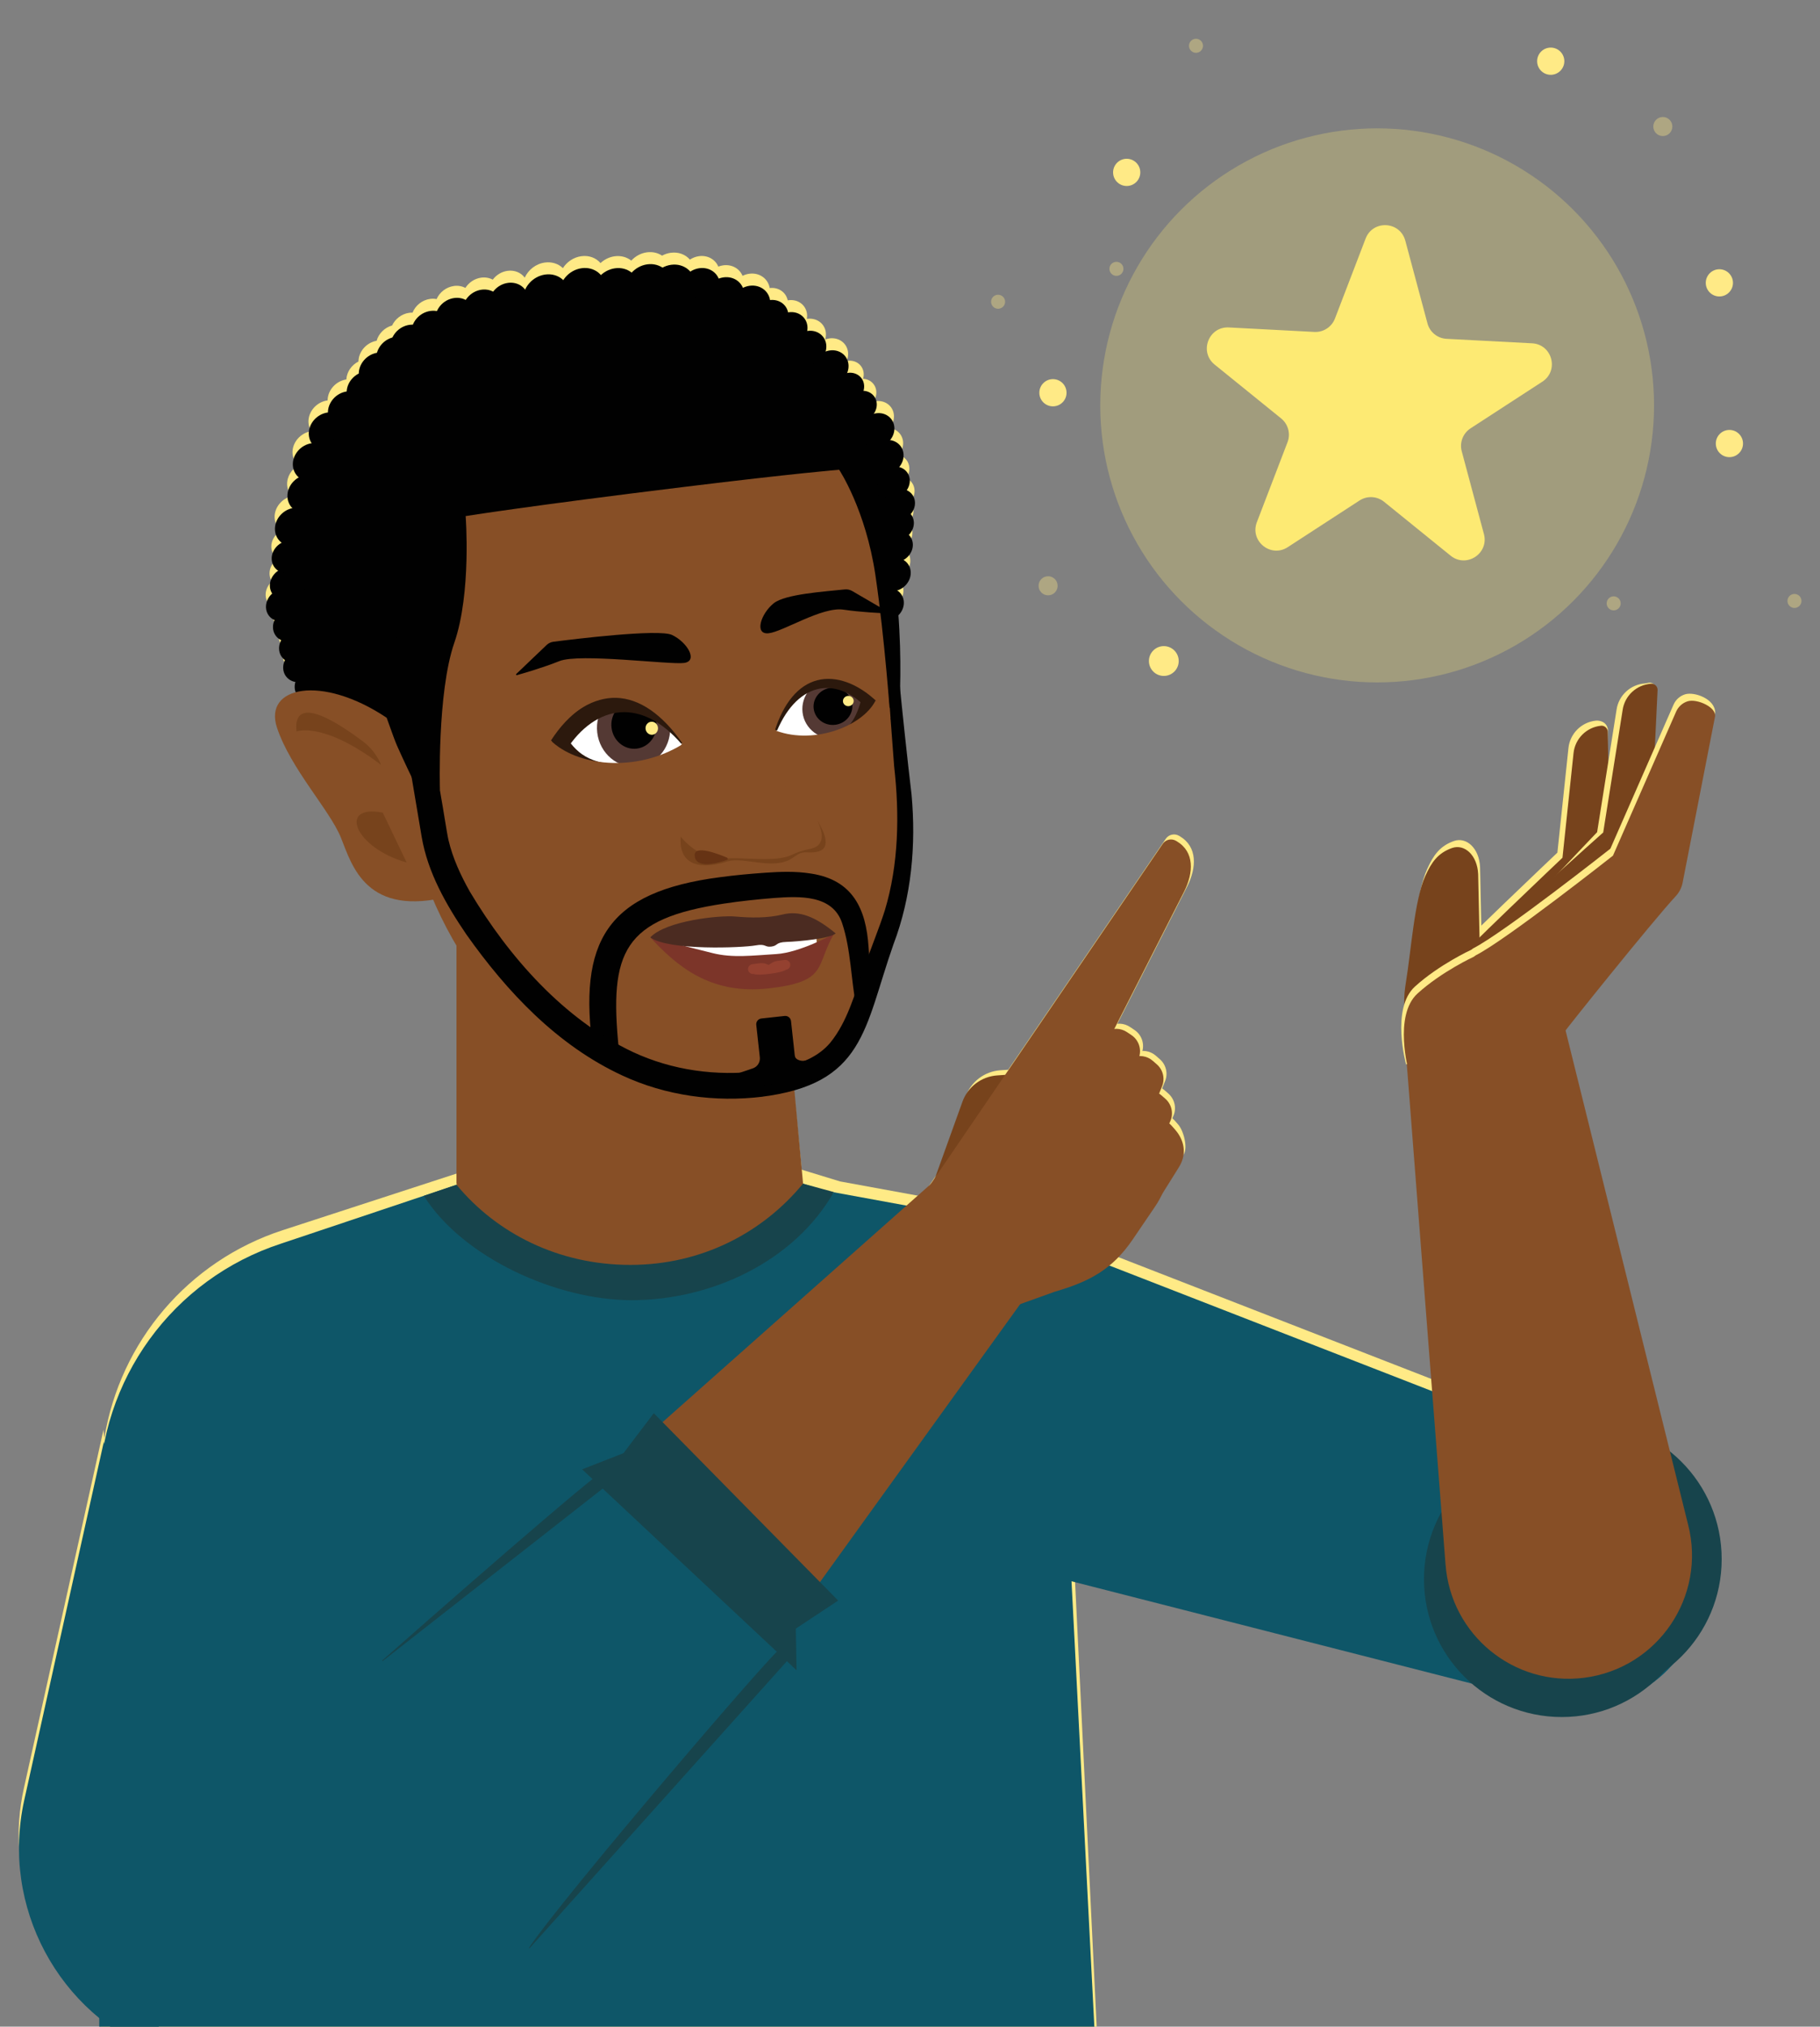 <?xml version="1.0" encoding="UTF-8"?>
<svg id="Layer_1" xmlns="http://www.w3.org/2000/svg" viewBox="0 0 715.84 796.73">
  <rect x="0" y="0" width="715.84" height="796.73" fill="#808080" stroke="none"/>
  <defs>
    <style>
      .cls-1 {
        opacity: .26;
      }

      .cls-1, .cls-2 {
        fill: #fdea73;
      }

      .cls-3 {
        fill: #874f26;
      }

      .cls-4 {
        fill: #010101;
      }

      .cls-5 {
        fill: #7c3529;
      }

      .cls-6 {
        fill: #fff;
      }

      .cls-7 {
        fill: #543934;
      }

      .cls-8, .cls-9 {
        fill: #ffea86;
      }

      .cls-10 {
        fill: #0e5668;
      }

      .cls-11 {
        fill: #77431c;
      }

      .cls-12 {
        fill: #17444c;
      }

      .cls-13 {
        fill: #2c190d;
      }

      .cls-14 {
        fill: #944130;
      }

      .cls-9 {
        opacity: .36;
      }

      .cls-15 {
        fill: #4b2b21;
      }

      .cls-16 {
        fill: #663314;
      }
    </style>
  </defs>
  <path class="cls-8" d="M640.16,572.13l-223.72-87.03c-13.15-5.66-26.9-9.83-40.98-12.4l-45.06-8.25-15.08-4.61-3.67-37.37c1.81-.89,4.02-2.09,5.6-3.32l8.15-1.39-1.06-3.7-.85-.23c7.49-4.98,11.41-12.34,15.28-22.82l.88-.15c-.07-.58-.13-1.16-.2-1.73,2.73-7.64,5.53-16.86,9.62-27.92,7.76-20.94,7.17-43.28,6.32-53.87-.06-.82-.14-1.65-.22-2.47,0-.02,0-.04,0-.06-.1-1.08-.19-2.16-.32-3.24l-.41-3.44c-.59-5.73-1.3-13.55-1.9-20.52v-4.42s.36-12.35.66-36.05c1.37-1.36,2.21-3.22,2.13-5.16-.08-1.99-1.09-3.63-2.62-4.59,3.15-.97,5.46-3.97,5.33-7.19-.08-2.1-1.19-3.83-2.83-4.81,2.24-1.24,3.76-3.63,3.66-6.18-.06-1.47-.65-2.74-1.58-3.67,1.28-1.3,2.06-3.06,1.98-4.9-.05-1.27-.5-2.4-1.23-3.29,1.09-1.26,1.73-2.88,1.67-4.56-.09-2.21-1.38-3.98-3.25-4.81.81-1.16,1.27-2.54,1.21-3.97-.1-2.57-1.83-4.54-4.18-5.14,1.13-1.36,1.8-3.07,1.73-4.86-.12-3.06-2.37-5.35-5.31-5.73,1.12-1.35,1.77-3.06,1.7-4.83-.15-3.68-3.35-6.25-7.16-5.73-.32.04-.63.11-.94.2.78-1.12,1.23-2.46,1.17-3.85-.12-2.9-2.36-5.02-5.22-5.16.19-.63.28-1.29.25-1.95-.13-3.29-2.99-5.57-6.39-5.11-.1.01-.2.04-.3.06.39-.94.6-1.95.56-2.99-.15-3.78-3.44-6.41-7.35-5.88-.58.08-1.14.23-1.67.43.21-.72.32-1.47.29-2.24-.15-3.78-3.44-6.41-7.35-5.88-.06,0-.11.02-.16.03.09-.48.12-.98.11-1.47-.15-3.78-3.44-6.41-7.35-5.88-.1.01-.19.04-.28.05-.65-3.16-3.61-5.25-7.09-4.84-.61-3.7-4.03-6.17-8.04-5.62-.93.13-1.82.41-2.64.82-1.17-2.85-4.17-4.6-7.62-4.13-.66.09-1.3.27-1.91.5-1.18-2.82-4.17-4.57-7.6-4.1-1.3.18-2.51.66-3.57,1.35-1.74-2.01-4.49-3.1-7.54-2.68-1.22.17-2.37.56-3.41,1.12-1.64-1.09-3.72-1.6-5.97-1.3-2.42.33-4.57,1.55-6.14,3.26-1.71-1.37-4.02-2.05-6.54-1.71-2.13.29-4.06,1.27-5.56,2.67-1.74-2.02-4.49-3.12-7.55-2.7-3.05.41-5.68,2.24-7.24,4.69-1.74-1.7-4.29-2.58-7.09-2.2-3.55.48-6.53,2.87-7.92,5.94-1.46-1.96-3.96-3.06-6.76-2.68-2.38.32-4.46,1.65-5.82,3.47-1.31-.7-2.88-1.01-4.56-.79-2.62.36-4.88,1.93-6.21,4.04-1.3-.69-2.86-.99-4.52-.76-3.06.42-5.63,2.49-6.8,5.15-.81-.16-1.66-.19-2.55-.07-3.16.43-5.8,2.62-6.91,5.4-.43-.01-.86,0-1.3.06-3,.41-5.53,2.41-6.74,4.99-2.96.82-5.31,3.19-6.09,6.01-4.01.71-7.1,4.25-7.14,8.15-2.7,1.37-4.61,4.08-4.76,7.05-4.14.62-7.36,4.25-7.37,8.25-.02,0-.04,0-.06,0-4.3.58-7.64,4.43-7.48,8.58.05,1.33.46,2.52,1.13,3.52-4.25.62-7.56,4.44-7.39,8.56.08,2,.96,3.7,2.33,4.86-2.74,1.53-4.58,4.46-4.46,7.57.07,1.81.8,3.38,1.95,4.52-4,.85-7.02,4.51-6.87,8.47.09,2.15,1.1,3.96,2.66,5.13-2.41,1.25-4.05,3.77-3.95,6.46.08,1.96,1.07,3.58,2.56,4.54-2.03,1.34-3.36,3.64-3.26,6.06.04,1.1.37,2.09.92,2.92-1.57,1.37-2.54,3.36-2.46,5.44.09,2.29,1.44,4.12,3.37,4.97-.43.93-.65,1.95-.61,2.99.09,2.24,1.38,4.04,3.24,4.92-.58,1.05-.9,2.23-.85,3.45.07,1.85.97,3.4,2.32,4.37-.49.98-.76,2.08-.71,3.2.11,2.83,2.13,4.96,4.82,5.41-.21.69-.32,1.41-.29,2.15.03.68,9.63,1.84,9.86,2.43-6.54,1.78-13.43,8.95-11.03,16.15,5.38,16.2,15.02,29.65,19.4,40.56,4.05,10.1,9.11,28.56,36.26,24.31,2.67,6.21,7.69,12.22,11.13,18.02v93.79l-70.19,22.85c-37.27,12.13-64.01,44.02-70.17,81.8l-.32-3.35-31.31,140.91c-7.31,32.89,5.17,66.09,30.27,86.28v13.95h391.99l-9.29-191.1,182.91,51.81c25.73,8.54,53.52-5.38,62.1-31.1h0c8.07-24.21-3.74-50.57-27.18-60.67Z"/>
  <path class="cls-8" d="M631.3,330.5l1.09-43.9c-.55-2.93-3.31-3.43-4.71-3.29h0c-5.69.59-10.18,5.08-10.78,10.77l-4.35,41.12s-42.47,40.23-43.18,42.22c-.71,1.99,12.79,5.25,12.79,5.25"/>
  <path class="cls-8" d="M589.99,364.1l-3.24,2.81-3.98,3.46-.63-29.42c-.31-7.5-5.38-12.06-10.31-10.31h0c-5.54,1.97-8.06,5.61-10.48,10.97-4.3,9.49-5.59,29.52-7.62,41.77-2.03,12.22,1,17.11,1.58,16.51"/>
  <path class="cls-10" d="M231.96,448.24l-121.4,40.66c-42.65,13.89-71.52,53.65-71.52,98.51v221.08h391.99l-12.13-236.58c0-37.93-10.15-72.67-44.77-88.17l-75.64-23.87"/>
  <path class="cls-3" d="M316.08,468.12c0,13.13-17.91,32.41-55.69,32.41-55.69,0-81.14-19.28-81.14-32.41s30.63-23.77,68.42-23.77,68.42,10.64,68.42,23.77Z"/>
  <g>
    <path class="cls-4" d="M135.78,271.62c.12,3.05-2.33,5.86-5.48,6.29-3.15.43-5.8-1.69-5.92-4.74s2.33-5.86,5.48-6.29,5.8,1.69,5.92,4.74Z"/>
    <path class="cls-4" d="M135.02,263.62c.13,3.28-2.51,6.31-5.9,6.77s-6.25-1.82-6.38-5.1c-.13-3.28,2.51-6.31,5.9-6.77,3.39-.46,6.25,1.82,6.38,5.1Z"/>
    <path class="cls-4" d="M130.76,256.52c.13,3.28-2.51,6.31-5.9,6.77-3.39.46-6.25-1.82-6.38-5.1s2.51-6.31,5.9-6.77,6.25,1.82,6.38,5.1Z"/>
    <path class="cls-4" d="M129.25,249.41c.13,3.28-2.51,6.31-5.9,6.77s-6.25-1.82-6.38-5.1c-.13-3.28,2.51-6.31,5.9-6.77,3.39-.46,6.25,1.82,6.38,5.1Z"/>
    <path class="cls-4" d="M127,241.55c.13,3.28-2.51,6.31-5.9,6.77s-6.25-1.82-6.38-5.1,2.51-6.31,5.9-6.77c3.39-.46,6.25,1.82,6.38,5.1Z"/>
    <path class="cls-4" d="M124.41,234.07c.13,3.28-2.51,6.31-5.9,6.77-3.39.46-6.25-1.82-6.38-5.1s2.51-6.31,5.9-6.77,6.25,1.82,6.38,5.1Z"/>
    <path class="cls-4" d="M125.86,226.21c.13,3.28-2.51,6.31-5.9,6.77s-6.25-1.82-6.38-5.1c-.13-3.28,2.51-6.31,5.9-6.77,3.39-.46,6.25,1.82,6.38,5.1Z"/>
    <path class="cls-4" d="M126.52,216.25c.13,3.28-2.51,6.31-5.9,6.77s-6.25-1.82-6.38-5.1,2.51-6.31,5.9-6.77,6.25,1.82,6.38,5.1Z"/>
    <path class="cls-4" d="M130.06,205.05c.16,3.9-2.99,7.51-7.03,8.06s-7.43-2.17-7.59-6.07,2.99-7.51,7.03-8.06c4.04-.55,7.43,2.17,7.59,6.07Z"/>
    <path class="cls-4" d="M134.68,192.84c.16,3.9-2.99,7.51-7.03,8.06s-7.43-2.17-7.59-6.07,2.99-7.51,7.03-8.06c4.04-.55,7.43,2.17,7.59,6.07Z"/>
    <path class="cls-4" d="M136.68,181.17c.16,3.9-2.99,7.51-7.03,8.06-4.04.55-7.43-2.17-7.59-6.07s2.99-7.51,7.03-8.06,7.43,2.17,7.59,6.07Z"/>
    <path class="cls-4" d="M142.56,169.82c.16,3.9-2.99,7.51-7.03,8.06-4.04.55-7.43-2.17-7.59-6.07s2.99-7.51,7.03-8.06,7.43,2.17,7.59,6.07Z"/>
    <path class="cls-4" d="M149.65,162.04c.16,3.9-2.99,7.51-7.03,8.06-4.04.55-7.43-2.17-7.59-6.07-.16-3.9,2.99-7.51,7.03-8.06,4.04-.55,7.43,2.17,7.59,6.07Z"/>
    <path class="cls-4" d="M156.57,154.63c.16,3.9-2.99,7.51-7.03,8.06s-7.43-2.17-7.59-6.07,2.99-7.51,7.03-8.06c4.04-.55,7.43,2.17,7.59,6.07Z"/>
    <path class="cls-4" d="M161.05,147.73c.16,3.9-2.99,7.51-7.03,8.06s-7.43-2.17-7.59-6.07,2.99-7.51,7.03-8.06,7.43,2.17,7.59,6.07Z"/>
    <path class="cls-4" d="M167.5,141.91c.16,3.9-2.99,7.51-7.03,8.06s-7.43-2.17-7.59-6.07,2.99-7.51,7.03-8.06c4.04-.55,7.43,2.17,7.59,6.07Z"/>
    <path class="cls-4" d="M172.78,137.45c.16,3.9-2.99,7.51-7.03,8.06s-7.43-2.17-7.59-6.07,2.99-7.51,7.03-8.06,7.43,2.17,7.59,6.07Z"/>
    <path class="cls-4" d="M180.5,132.31c.16,3.9-2.99,7.51-7.03,8.06s-7.43-2.17-7.59-6.07,2.99-7.51,7.03-8.06,7.43,2.17,7.59,6.07Z"/>
    <path class="cls-4" d="M189.29,127.54c.16,3.9-2.99,7.51-7.03,8.06s-7.43-2.17-7.59-6.07c-.16-3.9,2.99-7.51,7.03-8.06s7.43,2.17,7.59,6.07Z"/>
    <path class="cls-4" d="M199.37,124.47c.16,3.9-2.99,7.51-7.03,8.06s-7.43-2.17-7.59-6.07,2.99-7.51,7.03-8.06,7.43,2.17,7.59,6.07Z"/>
    <path class="cls-4" d="M209.13,121.95c.16,3.9-2.99,7.51-7.03,8.06s-7.43-2.17-7.59-6.07c-.16-3.9,2.99-7.51,7.03-8.06s7.43,2.17,7.59,6.07Z"/>
    <path class="cls-4" d="M224.19,119.9c.18,4.56-3.49,8.77-8.2,9.41s-8.68-2.53-8.86-7.09c-.18-4.56,3.49-8.77,8.2-9.41s8.68,2.53,8.86,7.09Z"/>
    <path class="cls-4" d="M237.65,117.56c.18,4.56-3.49,8.77-8.2,9.41-4.71.64-8.68-2.53-8.86-7.09s3.49-8.77,8.2-9.41,8.68,2.53,8.86,7.09Z"/>
    <path class="cls-4" d="M249.97,117.58c.18,4.56-3.49,8.77-8.2,9.41-4.71.64-8.68-2.53-8.86-7.09s3.49-8.77,8.2-9.41,8.68,2.53,8.86,7.09Z"/>
    <path class="cls-4" d="M261.88,116.13c.18,4.56-3.49,8.77-8.2,9.41-4.71.64-8.68-2.53-8.86-7.09-.18-4.56,3.49-8.77,8.2-9.41s8.68,2.53,8.86,7.09Z"/>
    <path class="cls-4" d="M270.69,116.29c.18,4.56-3.49,8.77-8.2,9.41-4.71.64-8.68-2.53-8.86-7.09-.18-4.56,3.49-8.77,8.2-9.41s8.68,2.53,8.86,7.09Z"/>
    <path class="cls-4" d="M279.9,116.57c.16,3.93-3.01,7.56-7.07,8.11s-7.48-2.18-7.64-6.11c-.16-3.93,3.01-7.56,7.07-8.11,4.06-.55,7.48,2.18,7.64,6.11Z"/>
    <path class="cls-4" d="M288.84,119.95c.16,3.93-3.01,7.56-7.07,8.11-4.06.55-7.48-2.18-7.64-6.11-.16-3.93,3.01-7.56,7.07-8.11,4.06-.55,7.48,2.18,7.64,6.11Z"/>
    <path class="cls-4" d="M298.47,123.07c.16,3.93-3.01,7.56-7.07,8.11s-7.48-2.18-7.64-6.11c-.16-3.93,3.01-7.56,7.07-8.11,4.06-.55,7.48,2.18,7.64,6.11Z"/>
    <path class="cls-4" d="M305.17,127.77c.14,3.55-2.72,6.84-6.39,7.34s-6.77-1.97-6.91-5.53c-.14-3.55,2.72-6.84,6.39-7.34s6.77,1.97,6.91,5.53Z"/>
    <path class="cls-4" d="M312.21,132.26c.14,3.55-2.72,6.84-6.39,7.34s-6.77-1.97-6.91-5.53c-.14-3.55,2.72-6.84,6.39-7.34s6.77,1.97,6.91,5.53Z"/>
    <path class="cls-4" d="M319.18,139.14c.14,3.55-2.72,6.84-6.39,7.34s-6.77-1.97-6.91-5.53c-.14-3.55,2.72-6.84,6.39-7.34s6.77,1.97,6.91,5.53Z"/>
    <path class="cls-4" d="M327.39,146.36c.14,3.55-2.72,6.84-6.39,7.34-3.67.5-6.77-1.97-6.91-5.53-.14-3.55,2.72-6.84,6.39-7.34s6.77,1.97,6.91,5.53Z"/>
    <path class="cls-4" d="M333.15,153.92c.12,3.09-2.36,5.94-5.56,6.37s-5.88-1.72-6-4.8,2.36-5.94,5.56-6.37,5.88,1.72,6,4.8Z"/>
    <path class="cls-4" d="M337.81,160.6c.12,3.09-2.36,5.94-5.56,6.37s-5.88-1.72-6-4.8,2.36-5.94,5.56-6.37,5.88,1.72,6,4.8Z"/>
    <path class="cls-4" d="M344.33,169.42c.14,3.46-2.65,6.66-6.23,7.15s-6.59-1.92-6.73-5.38,2.65-6.66,6.23-7.15,6.59,1.92,6.73,5.38Z"/>
    <path class="cls-4" d="M347.72,179.34c.14,3.46-2.65,6.66-6.23,7.15s-6.59-1.92-6.73-5.38c-.14-3.46,2.65-6.66,6.23-7.15s6.59,1.92,6.73,5.38Z"/>
    <path class="cls-4" d="M350.02,188.73c.13,3.18-2.43,6.12-5.72,6.56s-6.05-1.77-6.18-4.94,2.43-6.12,5.72-6.56,6.05,1.77,6.18,4.94Z"/>
    <path class="cls-4" d="M351.94,196.98c.13,3.18-2.43,6.12-5.72,6.56s-6.05-1.77-6.18-4.94,2.43-6.12,5.72-6.56,6.05,1.77,6.18,4.94Z"/>
    <path class="cls-4" d="M351.53,204.35c.13,3.18-2.43,6.12-5.72,6.56-3.29.45-6.05-1.77-6.18-4.94-.13-3.18,2.43-6.12,5.72-6.56s6.05,1.77,6.18,4.94Z"/>
    <path class="cls-4" d="M351.14,212.4c.13,3.18-2.43,6.12-5.72,6.56-3.29.45-6.05-1.77-6.18-4.94-.13-3.18,2.43-6.12,5.72-6.56,3.29-.45,6.05,1.77,6.18,4.94Z"/>
    <path class="cls-4" d="M350.37,222.72c.14,3.39-2.6,6.53-6.1,7s-6.46-1.88-6.59-5.27c-.14-3.39,2.6-6.53,6.1-7s6.46,1.88,6.59,5.27Z"/>
    <path class="cls-4" d="M347.82,233.79c.13,3.3-2.53,6.35-5.94,6.81s-6.28-1.83-6.41-5.13c-.13-3.3,2.53-6.35,5.94-6.81s6.28,1.83,6.41,5.13Z"/>
    <path class="cls-4" d="M343.84,244.38c.13,3.3-2.53,6.35-5.94,6.81s-6.28-1.83-6.41-5.13,2.53-6.35,5.94-6.81c3.41-.46,6.28,1.83,6.41,5.13Z"/>
  </g>
  <g>
    <path class="cls-8" d="M367.35,465.64l12.46-34.58c2.1-5.83,7.44-9.87,13.61-10.3l13.19-.94"/>
    <path class="cls-8" d="M361.65,471.71l96.88-141.97c1.17-1.7,3.46-2.21,5.23-1.15l.23.13c7.09,4.21,6.66,12.35,2.98,19.72l-30.48,59.91,13.49,12.86c11.22,15.48,11.54,36.33.78,52.13l-8.73,12.83c-8.14,11.96-21.5,19.31-35.95,19.8l-25.17.85"/>
    <path class="cls-8" d="M428.06,408.36l8.27-4.87c2.54-1.49,5.71-1.39,8.15.26l1.74,1.17c2.7,1.82,3.94,5.15,3.1,8.3l-2.38,8.91"/>
    <path class="cls-8" d="M437.74,417.59l8.8-3.82c2.7-1.17,5.84-.69,8.06,1.25l1.58,1.38c2.45,2.14,3.29,5.6,2.07,8.61l-3.45,8.56"/>
    <path class="cls-8" d="M441.08,431.09l8.8-3.82c2.7-1.17,5.84-.69,8.06,1.25l1.58,1.38c2.45,2.14,3.29,5.6,2.07,8.61l-7.86,17.84"/>
    <path class="cls-8" d="M444.92,440.85l9.22-2.66c2.83-.82,5.88.07,7.83,2.27l1.39,1.57c2.16,2.44,3.86,8.9,2.26,11.74l-10.09,16.68"/>
  </g>
  <polygon class="cls-3" points="315.95 466.27 179.54 465.4 179.54 325.61 303.68 334.14 315.95 466.27"/>
  <g>
    <g>
      <path class="cls-4" d="M129.78,276.99c.13,3.24-2.48,6.24-5.84,6.7-3.35.46-6.17-1.8-6.3-5.04s2.48-6.24,5.84-6.7,6.17,1.8,6.3,5.04Z"/>
      <path class="cls-4" d="M128.97,268.47c.14,3.49-2.67,6.72-6.28,7.21-3.61.49-6.65-1.94-6.79-5.43-.14-3.49,2.67-6.72,6.28-7.21,3.61-.49,6.65,1.94,6.79,5.43Z"/>
      <path class="cls-4" d="M124.45,260.92c.14,3.49-2.67,6.72-6.28,7.21-3.61.49-6.65-1.94-6.79-5.43s2.67-6.72,6.28-7.21c3.61-.49,6.65,1.94,6.79,5.43Z"/>
      <path class="cls-4" d="M122.83,253.35c.14,3.49-2.67,6.72-6.28,7.21-3.61.49-6.65-1.94-6.79-5.43-.14-3.49,2.67-6.72,6.28-7.21,3.61-.49,6.65,1.94,6.79,5.43Z"/>
      <path class="cls-4" d="M120.44,244.98c.14,3.49-2.67,6.72-6.28,7.21s-6.65-1.94-6.79-5.43,2.67-6.72,6.28-7.21c3.61-.49,6.65,1.94,6.79,5.43Z"/>
      <path class="cls-4" d="M117.68,237.02c.14,3.49-2.67,6.72-6.28,7.21s-6.65-1.94-6.79-5.43,2.67-6.72,6.28-7.21,6.65,1.94,6.79,5.43Z"/>
      <path class="cls-4" d="M119.22,228.65c.14,3.49-2.67,6.72-6.28,7.21s-6.65-1.94-6.79-5.43,2.67-6.72,6.28-7.21,6.65,1.94,6.79,5.43Z"/>
      <path class="cls-4" d="M119.93,218.05c.14,3.49-2.67,6.72-6.28,7.21s-6.65-1.94-6.79-5.43,2.67-6.72,6.28-7.21,6.65,1.94,6.79,5.43Z"/>
      <path class="cls-4" d="M123.7,206.12c.17,4.15-3.18,8-7.48,8.58s-7.91-2.31-8.08-6.46,3.18-8,7.48-8.58c4.3-.58,7.91,2.31,8.08,6.46Z"/>
      <path class="cls-4" d="M128.61,193.13c.17,4.15-3.18,8-7.48,8.58-4.3.58-7.91-2.31-8.08-6.46-.17-4.15,3.18-8,7.48-8.58,4.3-.58,7.91,2.31,8.08,6.46Z"/>
      <path class="cls-4" d="M130.74,180.7c.17,4.15-3.18,8-7.48,8.58-4.3.58-7.91-2.31-8.08-6.46s3.18-8,7.48-8.58,7.91,2.31,8.08,6.46Z"/>
      <path class="cls-4" d="M137.01,168.62c.17,4.15-3.18,8-7.48,8.58-4.3.58-7.91-2.31-8.08-6.46s3.18-8,7.48-8.58,7.91,2.31,8.08,6.46Z"/>
      <path class="cls-4" d="M144.55,160.34c.17,4.15-3.18,8-7.48,8.58s-7.91-2.31-8.08-6.46,3.18-8,7.48-8.58c4.3-.58,7.91,2.31,8.08,6.46Z"/>
      <path class="cls-4" d="M151.91,152.46c.17,4.15-3.18,8-7.48,8.58s-7.91-2.31-8.08-6.46,3.18-8,7.48-8.58,7.91,2.31,8.08,6.46Z"/>
      <path class="cls-4" d="M156.68,145.1c.17,4.15-3.18,8-7.48,8.58s-7.91-2.31-8.08-6.46,3.18-8,7.48-8.58,7.91,2.31,8.08,6.46Z"/>
      <path class="cls-4" d="M163.55,138.91c.17,4.15-3.18,8-7.48,8.58s-7.91-2.31-8.08-6.46,3.18-8,7.48-8.58c4.3-.58,7.91,2.31,8.08,6.46Z"/>
      <path class="cls-4" d="M169.17,134.16c.17,4.15-3.18,8-7.48,8.58s-7.91-2.31-8.08-6.46,3.18-8,7.48-8.58,7.91,2.31,8.08,6.46Z"/>
      <path class="cls-4" d="M177.39,128.7c.17,4.15-3.18,8-7.48,8.58s-7.91-2.31-8.08-6.46c-.17-4.15,3.18-8,7.48-8.58s7.91,2.31,8.08,6.46Z"/>
      <path class="cls-4" d="M186.74,123.62c.17,4.15-3.18,8-7.48,8.58-4.3.58-7.91-2.31-8.08-6.46-.17-4.15,3.18-8,7.48-8.58s7.91,2.31,8.08,6.46Z"/>
      <path class="cls-4" d="M197.48,120.35c.17,4.15-3.18,8-7.48,8.58s-7.91-2.31-8.08-6.46,3.18-8,7.48-8.58,7.91,2.31,8.08,6.46Z"/>
      <path class="cls-4" d="M207.87,117.67c.17,4.15-3.18,8-7.48,8.58s-7.91-2.31-8.08-6.46,3.18-8,7.48-8.58,7.91,2.31,8.08,6.46Z"/>
      <path class="cls-4" d="M223.89,115.48c.19,4.85-3.72,9.34-8.73,10.02-5.02.68-9.24-2.7-9.43-7.55-.19-4.85,3.72-9.34,8.73-10.02s9.24,2.7,9.43,7.55Z"/>
      <path class="cls-4" d="M238.22,112.99c.19,4.85-3.72,9.34-8.73,10.02-5.02.68-9.24-2.7-9.43-7.55s3.72-9.34,8.73-10.02,9.24,2.7,9.43,7.55Z"/>
      <path class="cls-4" d="M251.34,113.02c.19,4.85-3.72,9.34-8.73,10.02-5.02.68-9.24-2.7-9.43-7.55-.19-4.85,3.72-9.34,8.73-10.02s9.24,2.7,9.43,7.55Z"/>
      <path class="cls-4" d="M264.02,111.47c.19,4.85-3.72,9.34-8.73,10.02-5.02.68-9.24-2.7-9.43-7.55s3.72-9.34,8.73-10.02,9.24,2.7,9.43,7.55Z"/>
      <path class="cls-4" d="M273.4,111.65c.19,4.85-3.72,9.34-8.73,10.02-5.02.68-9.24-2.7-9.43-7.55-.19-4.85,3.72-9.34,8.73-10.02s9.24,2.7,9.43,7.55Z"/>
      <path class="cls-4" d="M283.21,111.94c.17,4.18-3.2,8.05-7.53,8.64s-7.96-2.32-8.13-6.5c-.17-4.18,3.2-8.05,7.53-8.64,4.32-.59,7.96,2.32,8.13,6.5Z"/>
      <path class="cls-4" d="M292.72,115.54c.17,4.18-3.2,8.05-7.53,8.64-4.32.59-7.96-2.32-8.13-6.5s3.2-8.05,7.53-8.64,7.96,2.32,8.13,6.5Z"/>
      <path class="cls-4" d="M302.97,118.85c.17,4.18-3.2,8.05-7.53,8.64s-7.96-2.32-8.13-6.5c-.17-4.18,3.2-8.05,7.53-8.64,4.32-.59,7.96,2.32,8.13,6.5Z"/>
      <path class="cls-4" d="M310.1,123.86c.15,3.78-2.9,7.28-6.81,7.81s-7.2-2.1-7.35-5.88c-.15-3.78,2.9-7.28,6.81-7.81s7.2,2.1,7.35,5.88Z"/>
      <path class="cls-4" d="M317.6,128.64c.15,3.78-2.9,7.28-6.81,7.81s-7.2-2.1-7.35-5.88c-.15-3.78,2.9-7.28,6.81-7.81s7.2,2.1,7.35,5.88Z"/>
      <path class="cls-4" d="M325.01,135.97c.15,3.78-2.9,7.28-6.81,7.81-3.91.53-7.2-2.1-7.35-5.88-.15-3.78,2.9-7.28,6.81-7.81s7.2,2.1,7.35,5.88Z"/>
      <path class="cls-4" d="M333.75,143.65c.15,3.78-2.9,7.28-6.81,7.81s-7.2-2.1-7.35-5.88c-.15-3.78,2.9-7.28,6.81-7.81s7.2,2.1,7.35,5.88Z"/>
      <path class="cls-4" d="M339.88,151.7c.13,3.29-2.52,6.32-5.92,6.79s-6.26-1.83-6.39-5.11c-.13-3.29,2.52-6.32,5.92-6.79s6.26,1.83,6.39,5.11Z"/>
      <path class="cls-4" d="M344.85,158.81c.13,3.29-2.52,6.32-5.92,6.79s-6.26-1.83-6.39-5.11c-.13-3.29,2.52-6.32,5.92-6.79s6.26,1.83,6.39,5.11Z"/>
      <path class="cls-4" d="M351.78,168.2c.15,3.68-2.82,7.09-6.63,7.61s-7.02-2.05-7.16-5.73c-.15-3.68,2.82-7.09,6.63-7.61s7.02,2.05,7.16,5.73Z"/>
      <path class="cls-4" d="M355.39,178.76c.15,3.68-2.82,7.09-6.63,7.61s-7.02-2.05-7.16-5.73c-.15-3.68,2.82-7.09,6.63-7.61s7.02,2.05,7.16,5.73Z"/>
      <path class="cls-4" d="M357.84,188.75c.13,3.38-2.59,6.51-6.09,6.99s-6.44-1.88-6.58-5.26c-.13-3.38,2.59-6.51,6.09-6.99s6.44,1.88,6.58,5.26Z"/>
      <path class="cls-4" d="M359.88,197.53c.13,3.38-2.59,6.51-6.09,6.99-3.5.48-6.44-1.88-6.58-5.26-.13-3.38,2.59-6.51,6.09-6.99s6.44,1.88,6.58,5.26Z"/>
      <path class="cls-4" d="M359.44,205.38c.13,3.38-2.59,6.51-6.09,6.99-3.5.48-6.44-1.88-6.58-5.26-.13-3.38,2.59-6.51,6.09-6.99s6.44,1.88,6.58,5.26Z"/>
      <path class="cls-4" d="M359.04,213.95c.13,3.38-2.59,6.51-6.09,6.99-3.5.48-6.44-1.88-6.58-5.26-.13-3.38,2.59-6.51,6.09-6.99,3.5-.48,6.44,1.88,6.58,5.26Z"/>
      <path class="cls-4" d="M358.21,224.94c.14,3.61-2.77,6.95-6.5,7.45s-6.87-2.01-7.02-5.61c-.14-3.61,2.77-6.95,6.5-7.45,3.73-.51,6.87,2.01,7.02,5.61Z"/>
      <path class="cls-4" d="M355.5,236.72c.14,3.51-2.69,6.75-6.32,7.25s-6.68-1.95-6.82-5.46c-.14-3.51,2.69-6.75,6.32-7.25s6.68,1.95,6.82,5.46Z"/>
      <path class="cls-4" d="M351.26,247.99c.14,3.51-2.69,6.75-6.32,7.25s-6.68-1.95-6.82-5.46c-.14-3.51,2.69-6.75,6.32-7.25,3.63-.49,6.68,1.95,6.82,5.46Z"/>
    </g>
    <path class="cls-3" d="M134.71,253.65l21.6,43.45c2.91,28.59,10.6,54.05,24.31,76.47,12.53,20.5,32.29,35.56,55.24,42.65l37.29,11.52c5.48,3.06,11.79,4.31,18.02,3.57l11.45-1.35c9.8-1.16,18.39-7.09,22.95-15.84l14.95-28.71c12.66-24.32,17.71-51.88,14.49-79.11l-10.22-86.59c-1.77-14.99-7.13-29.33-15.64-41.81h0c-19.67-28.85-53.75-44.37-88.42-40.28l-18.95,2.24c-33.23,3.92-61.84,25.26-75.08,55.98l-4.82,11.19c-6.32,14.67-8.79,30.72-7.17,46.61Z"/>
    <path class="cls-4" d="M164.81,311.54c-19.16-39.61-87.36-177.78,67.45-196.06,138.74-16.38,121.15,166.76,121.15,166.76l-3.18.51s-2.26-31.94-5.91-56.6c-3.83-25.87-14.27-41.48-14.27-41.48,0,0-17.34,1.41-60.48,6.69-62.06,7.59-86.42,11.53-86.42,11.53,0,0,2.34,30.12-4.46,49.8-6.81,19.67-5.66,57.71-5.66,57.71l-8.21,1.13Z"/>
    <path class="cls-4" d="M153.53,284.14l-22.09-.06s-10.92-27.21-11.6-51.67c-.68-24.46,13.33-73.87,20.88-76.85,7.54-2.98,22.67,4.85,22.67,4.85"/>
    <g>
      <path class="cls-3" d="M152.08,282.17c-25.56-17.12-48.53-12.31-43.14,3.89,5.38,16.2,20.8,32.42,25.18,43.32,4.37,10.91,9.9,31.6,43.21,22.86"/>
      <path class="cls-11" d="M150.54,319.47c-17.69-3.44-11.23,13.76,9.41,19.61"/>
      <path class="cls-11" d="M149.9,300.71c-22.88-17.33-33.27-13.15-33.27-13.15-.94-7.96,3.5-12.98,26.09,3.88,3.19,2.38,5.67,5.59,7.18,9.28h0Z"/>
    </g>
    <path class="cls-4" d="M349.41,240.63l-14.24-8.29c-.88-.51-1.9-.73-2.92-.62-7.7.83-23.35,1.8-27.9,5.42-5.13,4.09-7.75,12.37-2.09,11.82,5.66-.56,21.01-10.54,29.47-9.29,6.82,1.01,14.72,1.37,17.54,1.48.28.01.37-.37.13-.51Z"/>
    <path class="cls-4" d="M203.06,264.96l11.92-11.38c.74-.71,1.68-1.16,2.69-1.29,7.68-.99,41.37-5.14,46.63-2.68,5.95,2.78,10.42,10.23,4.78,11.01s-41.13-3.91-49.07-.72c-6.39,2.56-14,4.76-16.71,5.52-.27.08-.45-.27-.24-.46Z"/>
    <g>
      <path class="cls-6" d="M268.2,292.54c-17.73-25.6-38.31-13.61-49.93-1.78,0,0,28.97,30.39,49.93,1.78Z"/>
      <g>
        <ellipse class="cls-7" cx="249.21" cy="286.31" rx="14.39" ry="15.13" transform="translate(-31.85 31.19) rotate(-6.73)"/>
        <ellipse class="cls-4" cx="249.35" cy="285.03" rx="8.87" ry="9.33" transform="translate(-31.7 31.2) rotate(-6.73)"/>
        <ellipse class="cls-8" cx="256.37" cy="286.28" rx="2.45" ry="2.57" transform="translate(-31.8 32.03) rotate(-6.73)"/>
      </g>
      <g>
        <path class="cls-13" d="M222.65,294.93l-5.95-3.8c6.99-10.95,16.49-17.39,26.76-18.15,7.26-.54,18.34,1.58,29.79,14.74l-5.32,4.63c-7.54-8.67-15.82-12.93-23.94-12.33-8,.59-15.57,5.89-21.33,14.91Z"/>
        <path class="cls-13" d="M247.28,307.98c-17.98-.28-24.72-5.54-31.5-15.78l5.88-3.9c5.09,7.68,9.36,12.36,25.73,12.62l-.11,7.06Z"/>
        <path class="cls-3" d="M268.4,292.2c-7.94-11.45-16.95-17.62-26.05-17.86-8.65-.22-17.56,5-25.07,14.71l-5.58-4.32c8.73-11.28,19.4-17.46,30.11-17.46.24,0,.48,0,.72,0,7.98.21,19.94,4,31.66,20.89l-5.8,4.02Z"/>
        <path class="cls-3" d="M242.5,310.54c-13.73,0-26.18-4.74-33.53-12.11l7.49-7.48c10.07,10.09,33.38,13.15,52.02,1.61l5.57,9c-10.16,6.29-21.22,8.98-31.56,8.98Z"/>
      </g>
    </g>
    <g>
      <path class="cls-6" d="M305.2,287.8c8.18-26.23,25.83-19.59,36.78-11.34,0,0-15.61,32.69-36.78,11.34Z"/>
      <g>
        <ellipse class="cls-7" cx="327.98" cy="278.6" rx="12.4" ry="11.87" transform="translate(-30.4 40.37) rotate(-6.73)"/>
        <ellipse class="cls-4" cx="327.63" cy="277.65" rx="7.64" ry="7.32" transform="translate(-30.29 40.33) rotate(-6.73)"/>
        <ellipse class="cls-8" cx="333.67" cy="275.58" rx="2.11" ry="2.02" transform="translate(-30.01 41.02) rotate(-6.73)"/>
      </g>
      <g>
        <path class="cls-13" d="M305.64,287.2l-5.43-2.32c4.9-11.48,12.58-18.6,21.64-20.05,8.35-1.33,17.08,2.4,23.96,10.25l-4.44,3.89c-5.51-6.29-12.3-9.32-18.59-8.31-6.98,1.12-13.07,6.99-17.14,16.54Z"/>
        <path class="cls-13" d="M323.84,297.16l-1.61-5.68c11.03-3.12,13.89-7.33,16.48-16.2l5.67,1.65c-3.04,10.42-7.05,16.42-20.54,20.23Z"/>
        <path class="cls-3" d="M304.6,287.67l-5.63-1.76c5.28-16.88,14.36-22.48,21.04-24.2,9.36-2.41,19.98,1.24,29.13,10l-4.08,4.26c-7.65-7.32-16.24-10.44-23.58-8.55-7.5,1.93-13.34,8.93-16.88,20.24Z"/>
        <path class="cls-3" d="M316.46,298.09c-5.44,0-10.95-1-16.15-3.27l3.53-8.12c15.11,6.58,35.26-.84,40.53-11.29l7.9,3.99c-5.28,10.47-20.25,18.69-35.82,18.69Z"/>
      </g>
    </g>
    <path class="cls-4" d="M233.33,413.56c-6.14-43.56,5.23-62.95,50.03-68.73,5.82-.78,11.61-1.31,17.44-1.72,6.13-.43,12.02-.67,18.28.33,16.3,2.51,21.55,13.81,22.54,28.86.63,7.74.69,15.28,1.21,22.94,0,0-6.04.71-6.04.71-2.11-11.04-2.1-22.6-5.55-32.98-3.73-11.33-16.88-10.66-26.82-9.94-6.52.53-13.13,1.21-19.57,2.19-39.65,5.96-45.33,18.85-41.47,57.16,0,0-10.05,1.19-10.05,1.19h0Z"/>
    <path class="cls-4" d="M353.53,265.85c1.32,13.57,3.41,33.18,5,46.51,1.81,19.82.01,40.2-7.13,58.93-11.62,33.06-11.21,54.99-52.4,59.96,0,0-1.19-10.05-1.19-10.05l1.03-.12s1.19,10.05,1.19,10.05c-18.66,2.31-38.22-.36-55.33-8.35-25.53-11.85-45.27-32.8-61.28-55.44-7.91-11.62-15.21-24.34-17.58-38.43-1.49-8.65-5.2-31.06-6.72-39.94,0,0,9.99-1.65,9.99-1.65,0,0,4.46,26.54,4.46,26.54.51,2.57,2.27,14.12,2.82,16.36,1.68,7.18,4.8,13.89,8.44,20.36,15.32,25.63,36.93,50.18,64.1,63,15.56,7.24,32.91,9.58,49.92,7.5,0,0,1.19,10.05,1.19,10.05,0,0-1.03.12-1.03.12,0,0-1.19-10.05-1.19-10.05,3.73-.39,7.41-.93,10.94-1.73,6.81-1.53,13.15-4.14,17.7-9.43,7.02-8.55,9.74-19.69,13.7-30.27,2.41-7.2,5.55-14.59,7.85-21.84,5.48-18.09,5.82-37.82,3.67-56.69-.62-7.62-2.02-27.2-2.54-35.02,0,0,4.4-.36,4.4-.36h0Z"/>
    <g>
      <path class="cls-11" d="M267.75,328.91c-1.03,12.32,9.36,12.75,18.51,9.7,5-1.42,12.98,1.5,19.71.71,6.73-.79,6.71-4.51,11.4-4.24,4.68.27,11.66-.37,3.93-12.76,0,0,5.63,9.67-2.45,11.35s-6.47,3.04-12.9,3.8c-6.42.76-15.85-.44-19.83.03-10.91,1.29-18.38-8.58-18.38-8.58Z"/>
      <path class="cls-16" d="M273.22,336.27c-.21-4.27,9.45-.51,12.72.89.4.17.39.74-.02.88-3.21,1.14-12.42,3.92-12.7-1.77Z"/>
    </g>
  </g>
  <path class="cls-4" d="M321.61,415.92l-4.72,1.01c-1.01.22-2.08.15-3.01-.3-.7-.34-1.18-.81-1.29-1.76l-1.47-13.46c-.14-1.24-1.26-2.14-2.5-2.01l-9.16,1c-1.24.14-2.14,1.26-2.01,2.5l1.4,12.78c.21,1.91-.94,3.72-2.77,4.33l-5.67,1.91.62,5.63,31.27-3.41-.69-8.22Z"/>
  <path class="cls-6" d="M265.7,370.58l22.96,10.26,32.81-5.94-.61-10.82s-37.33,2.11-38.06,2.11"/>
  <g>
    <g>
      <path class="cls-5" d="M327.99,367.15s-13.35,7.37-22.65,7.92-17.11,1.63-25.09-.38l-24.48-6.17c10,10.74,23.16,22.7,46.59,20.04h0s0,0,0,0h0c23.44-2.65,18.28-8.72,25.63-21.41Z"/>
      <path class="cls-14" d="M309.16,381.23s-.96.9-6.22,1.59-6.52.08-6.52.08c-1.06.14-2.04-.61-2.18-1.67h0c-.14-1.06.61-2.04,1.67-2.18l2.83-.37c.97-.13,1.96,0,2.87.37l.72.29,1.08-.7c.72-.47,1.53-.77,2.37-.88l2.86-.38c1.06-.14,2.04.61,2.18,1.67h0c.14,1.06-.61,2.04-1.67,2.18Z"/>
    </g>
    <path class="cls-15" d="M307.82,359.52c-5.95,1.45-12.57,1.34-18.67.79-6.1-.54-27.13,1.6-33.39,8.21,7.32,5.31,36.38,4.06,41.34,3.16,4.29-.78,3.52.77,6.23.46s1.61-1.71,5.97-1.84c5.07-.16,17.33-1.36,19.4-3.35-8.19-6.72-14.27-9.04-20.89-7.43Z"/>
  </g>
  <path class="cls-3" d="M304.42,303.06c7.38,11.47,13.14,16.77,15.17,19.1,2.02,2.33,4.2,9.49-1.56,11.21s-11.52,2.18-11.52,2.18"/>
  <path class="cls-10" d="M408.92,618.45l196.5,50.2c25.73,8.54,53.52-5.38,62.1-31.1h0c8.07-24.21-3.74-50.57-27.18-60.67l-223.72-87.03c-13.15-5.66-26.9-9.83-40.98-12.4l-48.12-8.81"/>
  <circle class="cls-8" cx="457.75" cy="259.87" r="5.86"/>
  <circle class="cls-8" cx="414.14" cy="154.4" r="5.35"/>
  <circle class="cls-8" cx="443.15" cy="67.77" r="5.35"/>
  <circle class="cls-8" cx="609.93" cy="24.06" r="5.35"/>
  <circle class="cls-8" cx="676.26" cy="111.2" r="5.35"/>
  <circle class="cls-9" cx="412.24" cy="230.29" r="3.75"/>
  <circle class="cls-9" cx="654.02" cy="49.74" r="3.75"/>
  <circle class="cls-9" cx="439.11" cy="105.69" r="2.76"/>
  <circle class="cls-9" cx="392.57" cy="118.63" r="2.76"/>
  <circle class="cls-9" cx="634.69" cy="237.2" r="2.76"/>
  <circle class="cls-9" cx="705.8" cy="236.25" r="2.76"/>
  <circle class="cls-9" cx="470.41" cy="18" r="2.76"/>
  <circle class="cls-8" cx="680.21" cy="174.37" r="5.35"/>
  <path class="cls-12" d="M327.97,468.64l-12.13-3.31c-15.85,19.24-39.81,31.94-67.94,31.94s-52.5-12.34-68.36-31.52l-12.83,4.37c15.23,24.21,52.14,41.02,81.71,41.02,31.25,0,63.93-15.11,79.54-42.5Z"/>
  <path class="cls-10" d="M40.84,566.8l-31.31,140.91c-9.29,41.79,13.35,84.09,53.27,99.54l.64.25"/>
  <polygon class="cls-3" points="247.64 570.59 393.39 441.26 434.59 466.44 311.71 636.94 247.64 570.59"/>
  <g>
    <path class="cls-11" d="M366.1,467.69l12.46-34.6c2.1-5.83,7.44-9.87,13.62-10.31l13.2-.94"/>
    <path class="cls-3" d="M360.4,473.76l96.93-142.04c1.17-1.7,3.46-2.21,5.24-1.15l.23.13c7.09,4.21,6.66,12.35,2.98,19.73l-30.49,59.94,13.49,12.87c11.23,15.48,16.23,35.39,5.47,51.2l-8.74,12.84c-8.14,11.96-17.25,16.63-30.66,20.53l-27.69,9.95"/>
    <path class="cls-3" d="M426.85,410.38l8.28-4.87c2.54-1.49,5.71-1.39,8.16.26l1.74,1.17c2.7,1.82,3.94,5.16,3.1,8.3l-2.38,8.92"/>
    <path class="cls-3" d="M436.54,419.61l8.81-3.82c2.7-1.17,5.84-.69,8.06,1.25l1.58,1.38c2.46,2.14,3.29,5.6,2.07,8.62l-3.45,8.56"/>
    <path class="cls-3" d="M439.87,433.12l8.81-3.82c2.7-1.17,5.84-.69,8.06,1.25l1.58,1.38c2.46,2.14,3.29,5.6,2.07,8.62l-7.87,17.85"/>
    <path class="cls-3" d="M443.72,442.89l9.23-2.66c2.83-.82,5.88.07,7.84,2.28l1.39,1.57c2.16,2.44,5.75,8.24,1.33,15.08l-7.68,12.26"/>
  </g>
  <polygon class="cls-12" points="329.66 629.23 313.01 640.26 313.29 656.61 228.96 577.64 245.22 571.29 257.15 555.57 329.66 629.23"/>
  <path class="cls-12" d="M238.64,577.49c-2.4-.24-70.99,60.02-88.28,75.25-.15.13.04.35.2.23l90.07-70.57"/>
  <path class="cls-12" d="M307.15,647.9c-2.38.38-86.27,98.63-99.06,117.78-.11.16.13.33.25.17l102-113.72"/>
  <circle class="cls-12" cx="614.27" cy="620.83" r="54.19"/>
  <circle class="cls-12" cx="622.98" cy="612.93" r="54.19"/>
  <path class="cls-11" d="M633.3,332.5l-.96-44.84c-.03-1.41-1.26-2.5-2.66-2.35h0c-5.69.59-10.18,5.08-10.78,10.77l-4.35,41.12s-42.47,40.23-43.18,42.22c-.71,1.99,12.79,5.25,12.79,5.25"/>
  <path class="cls-3" d="M568.55,614.99l-15.65-202.06,61.64-12.77,49.39,199.1c7.34,28.33-11.87,56.66-40.9,60.33h0c-27.58,3.48-52.43-16.87-54.47-44.59Z"/>
  <path class="cls-8" d="M647.09,323.17l4.18-52.32c.02-1.41-1.16-2.54-2.57-2.45l-1.7.28c-5.7.38-10.37,4.69-11.18,10.35l-7.64,48.12s-36.34,38.06-37.12,40.02,4.97,6.27,4.97,6.27"/>
  <path class="cls-11" d="M589.24,366.85l-3.24,2.81-3.98,3.46-.63-29.42c-.31-7.5-5.38-12.06-10.31-10.31h0c-5.54,1.97-8.06,5.61-10.48,10.97-4.3,9.49-5.59,29.52-7.62,41.77-2.03,12.22,1,17.11,1.58,16.51"/>
  <path class="cls-11" d="M649.48,323.28l2.48-52.03c.02-1.41-1.16-2.54-2.57-2.45h0c-5.7.38-10.37,4.69-11.18,10.35l-7.64,48.12s-46.82,41.74-47.6,43.7,15.45,2.59,15.45,2.59"/>
  <path class="cls-8" d="M579.42,372.83c12-6.09,53.97-39.19,53.97-39.19l24.86-56.65c.85-1.93,2.5-3.4,4.52-4.03h0c3.68-1.13,11.94,1.83,11.82,7.26l-13.85,64.29c-.41,1.87-1.31,3.6-2.61,5.01-9.77,10.58-43.3,52.48-44.41,54.18l-60.68,14.75s-6.07-21.92,3.48-30.6c9.56-8.68,22.13-14.45,22.13-14.45"/>
  <path class="cls-3" d="M580.44,375.57c12-6.09,53.97-39.19,53.97-39.19l24.86-56.65c.85-1.93,2.5-3.4,4.52-4.03h0c3.68-1.13,11.57,2.38,10.74,6.14l-12.77,65.4c-.41,1.87-1.31,3.6-2.61,5.01-9.77,10.58-43.3,52.48-44.41,54.18l-60.68,14.75s-6.07-21.92,3.48-30.6c9.56-8.68,22.13-14.45,22.13-14.45"/>
  <circle class="cls-1" cx="541.66" cy="159.37" r="108.91"/>
  <path class="cls-2" d="M552.73,94.6l8.72,32.53c.92,3.44,3.95,5.89,7.5,6.07l33.63,1.76c7.95.41,10.72,10.75,4.05,15.09l-28.24,18.35c-2.98,1.94-4.38,5.58-3.46,9.01l8.72,32.53c2.06,7.68-6.92,13.52-13.1,8.51l-26.18-21.19c-2.77-2.24-6.66-2.44-9.64-.5l-28.24,18.35c-6.67,4.33-14.99-2.4-12.14-9.83l12.06-31.44c1.27-3.32.26-7.09-2.5-9.33l-26.18-21.19c-6.18-5.01-2.35-15,5.6-14.59l33.63,1.76c3.55.19,6.82-1.94,8.1-5.26l12.06-31.44c2.85-7.43,13.54-6.87,15.6.81Z"/>
</svg>